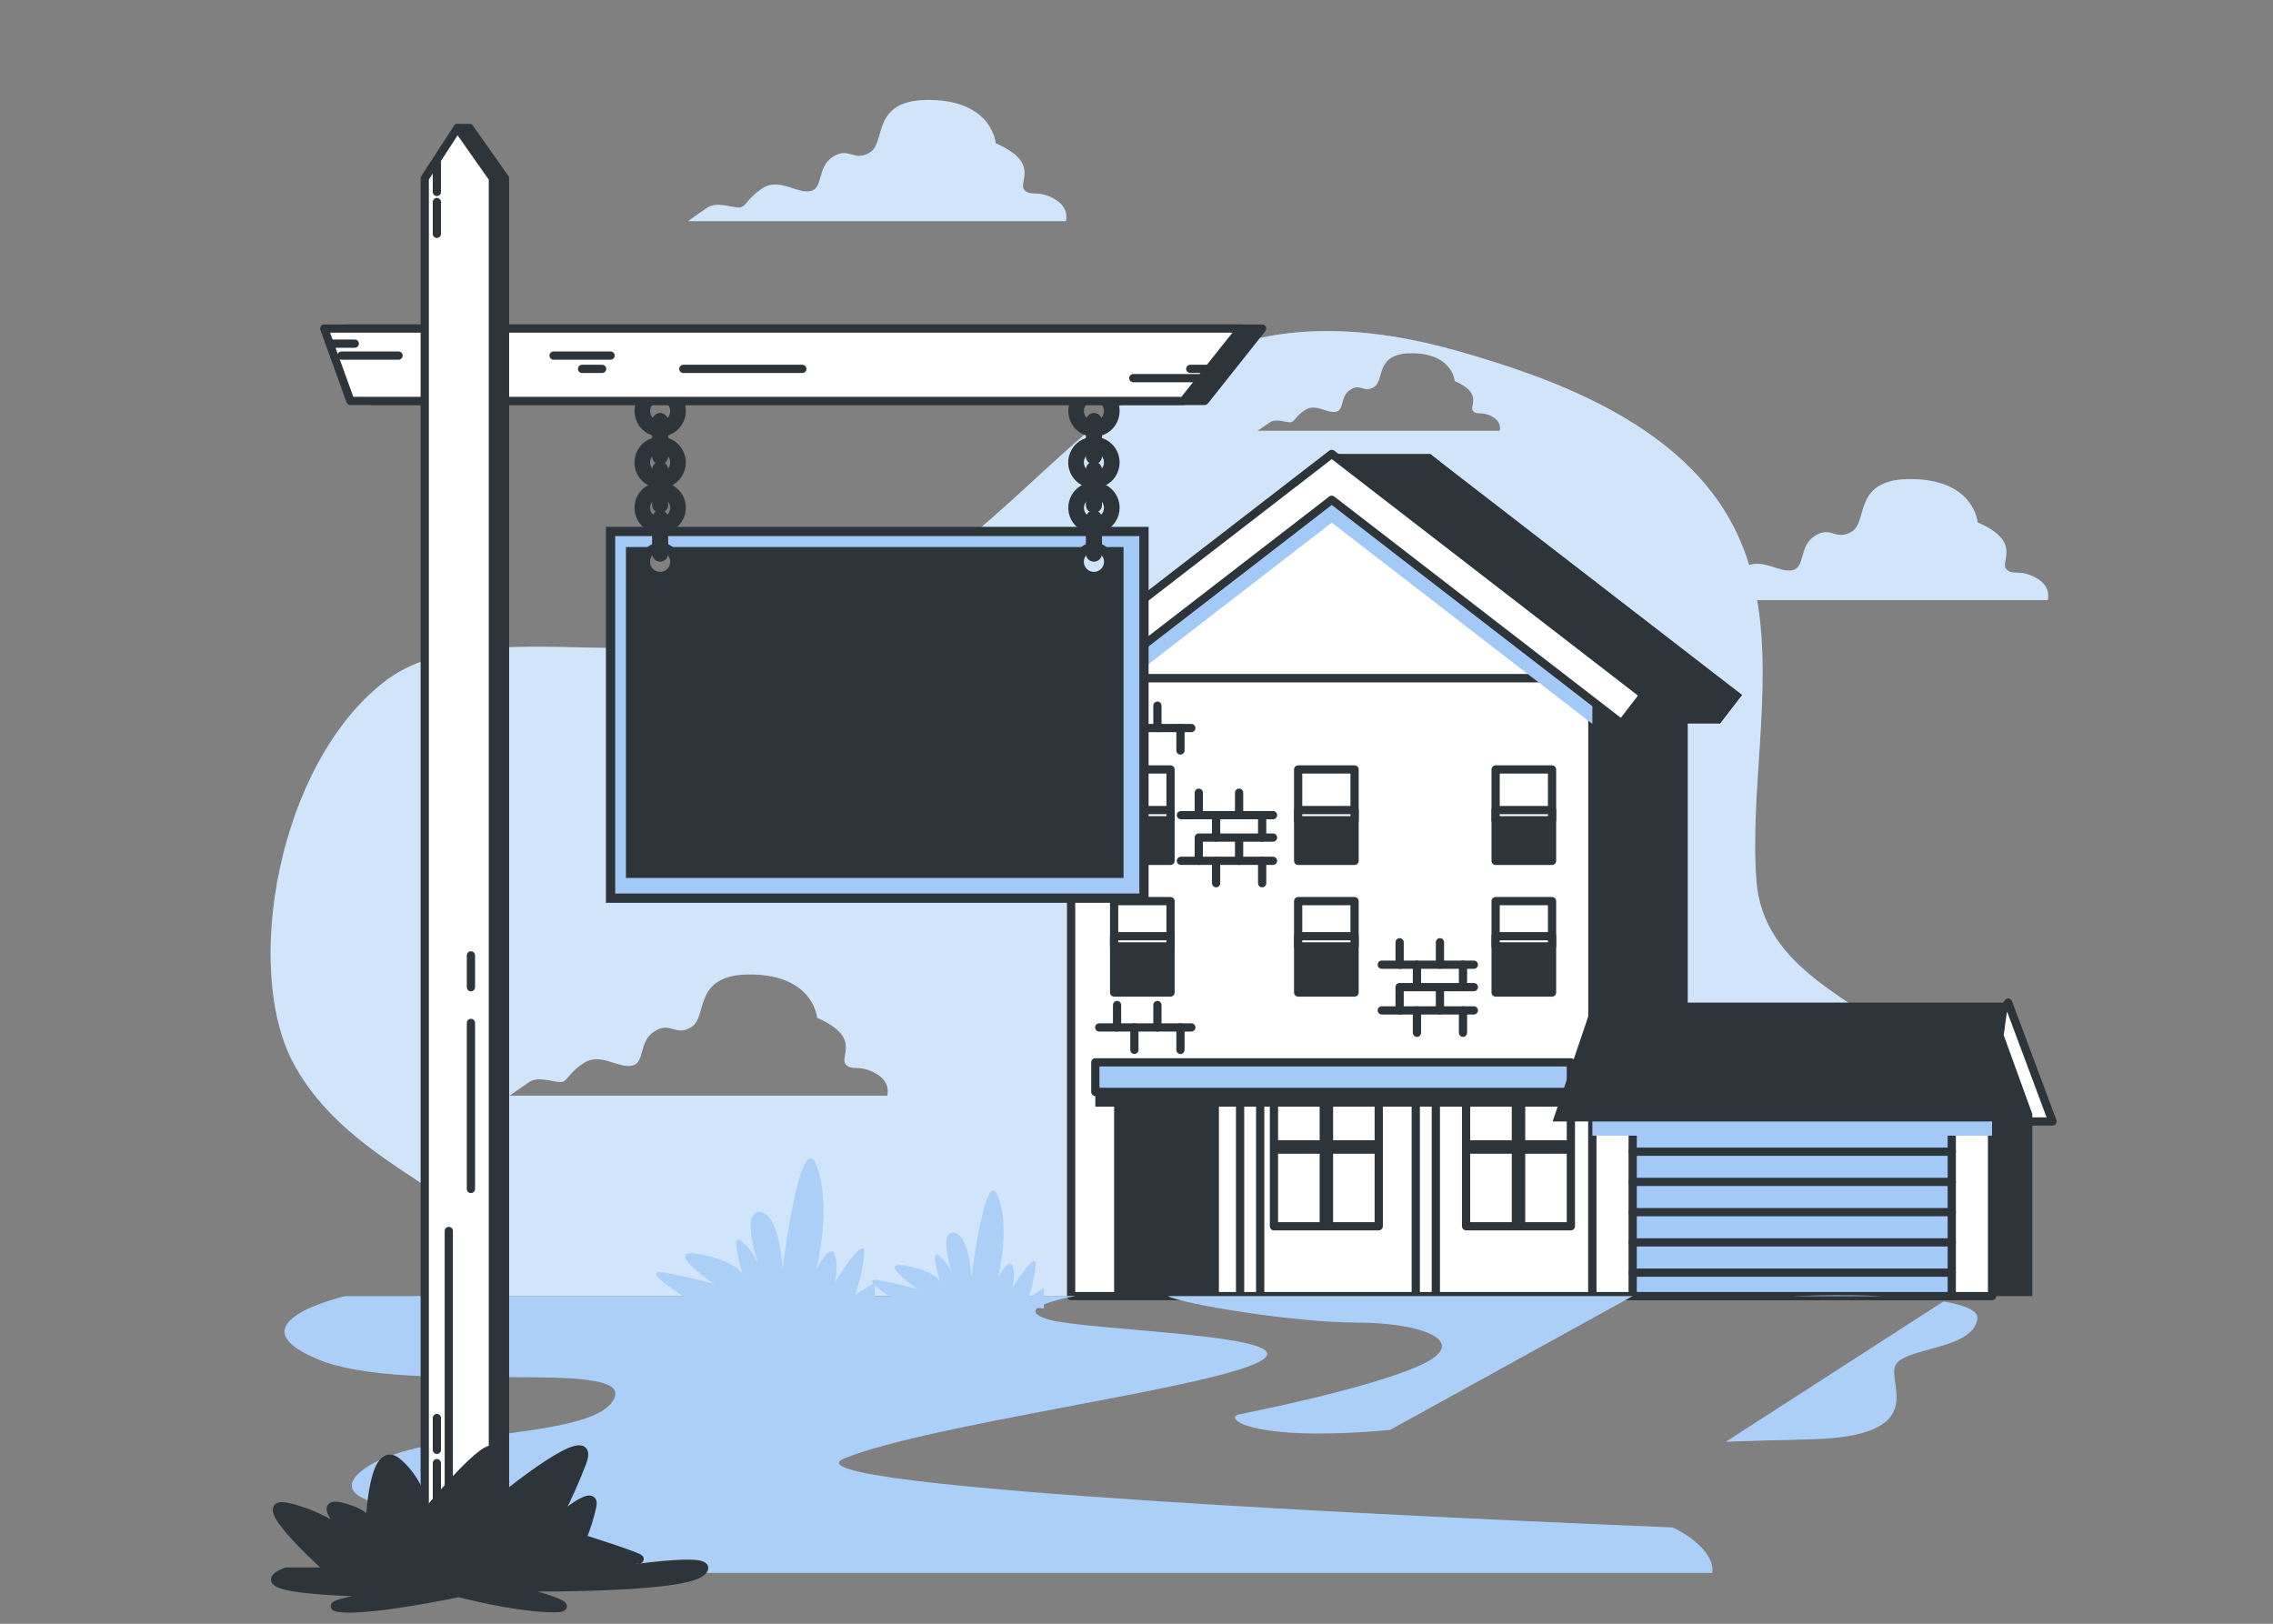<svg width="245" height="175" viewBox="0 0 245 175" fill="none" xmlns="http://www.w3.org/2000/svg">
<rect x="0" y="0" width="245" height="175" fill="#808080" stroke="none"/>
<path d="M219.436 62.271C217.667 61.291 216.859 62.109 216.217 61.291C215.575 60.473 217.986 58.395 213.159 56.303C213.159 56.303 212.836 51.8 206.24 51.638C199.645 51.476 201.414 56.141 199.645 57.268C197.876 58.395 197.391 56.626 195.622 57.758C193.853 58.89 194.642 61.134 193.211 61.458C191.888 61.752 190.168 60.311 188.532 60.909C187.986 59.088 187.229 57.336 186.278 55.69C180.305 45.435 167.28 40.706 157.083 37.82C124.631 28.642 116.781 51.178 96.666 63.589C76.552 76.001 52.909 64.569 41.424 73.482C29.938 82.395 26.106 104.538 31.712 114.75C37.318 124.962 49.715 128.289 51.63 133.184C53.546 138.079 52.949 139.681 52.949 139.681H203.379C204.555 139.681 207.661 133.385 208.279 132.16C211.748 125.197 212.169 118.288 206.079 112.937C200.199 107.772 190.031 104.524 189.316 94.925C188.6 85.326 191.06 74.413 189.399 64.677H220.71C220.71 64.677 221.205 63.236 219.436 62.271ZM95.637 118.087H54.933C54.933 118.087 56.06 117.283 57.025 116.617C57.991 115.951 59.598 116.617 60.401 116.617C61.205 116.617 61.205 115.637 62.979 114.53C64.753 113.422 66.678 115.171 68.124 114.848C69.569 114.525 68.771 112.276 70.54 111.149C72.308 110.022 72.794 111.79 74.562 110.659C76.331 109.527 74.562 104.862 81.158 105.024C87.753 105.185 88.077 109.693 88.077 109.693C92.903 111.781 90.487 113.873 91.134 114.677C91.781 115.48 92.58 114.677 94.354 115.657C96.127 116.637 95.637 118.087 95.637 118.087ZM161.655 46.434H135.533C135.533 46.434 136.254 45.944 136.876 45.508C137.498 45.072 138.527 45.508 139.042 45.508C139.556 45.508 139.561 44.886 140.693 44.166C141.825 43.445 143.069 44.577 144 44.371C144.931 44.166 144.412 42.72 145.549 41.995C146.686 41.27 146.994 42.407 148.131 41.686C149.268 40.966 148.131 37.967 152.365 38.07C156.598 38.173 156.804 41.064 156.804 41.064C159.901 42.407 158.353 43.749 158.764 44.269C159.176 44.788 159.695 44.269 160.832 44.886C161.969 45.503 161.655 46.434 161.655 46.434Z" fill="#A3CAF6"/>
<path d="M113.596 21.41C111.822 20.43 111.019 21.248 110.377 20.43C109.735 19.612 112.146 17.534 107.319 15.442C107.319 15.442 106.996 10.939 100.401 10.777C93.805 10.615 95.574 15.28 93.805 16.407C92.036 17.534 91.551 15.765 89.782 16.897C88.013 18.029 88.802 20.273 87.367 20.597C85.931 20.92 83.99 19.127 82.222 20.273C80.453 21.42 80.448 22.366 79.644 22.366C78.841 22.366 77.233 21.724 76.268 22.366C75.303 23.007 74.176 23.835 74.176 23.835H114.88C114.88 23.835 115.365 22.39 113.596 21.41Z" fill="#A3CAF6"/>
<g opacity="0.7">
<path opacity="0.7" d="M219.436 62.271C217.667 61.291 216.859 62.109 216.217 61.291C215.575 60.473 217.986 58.395 213.159 56.303C213.159 56.303 212.836 51.8 206.24 51.638C199.645 51.476 201.414 56.141 199.645 57.268C197.876 58.395 197.391 56.626 195.622 57.758C193.853 58.89 194.642 61.134 193.211 61.458C191.888 61.752 190.168 60.311 188.532 60.909C187.986 59.088 187.229 57.336 186.278 55.69C180.305 45.435 167.28 40.706 157.083 37.82C124.631 28.642 116.781 51.178 96.666 63.589C76.552 76.001 52.909 64.569 41.424 73.482C29.938 82.395 26.106 104.538 31.712 114.75C37.318 124.962 49.715 128.289 51.63 133.184C53.546 138.079 52.949 139.681 52.949 139.681H203.379C204.555 139.681 207.661 133.385 208.279 132.16C211.748 125.197 212.169 118.288 206.079 112.937C200.199 107.772 190.031 104.524 189.316 94.925C188.6 85.326 191.06 74.413 189.399 64.677H220.71C220.71 64.677 221.205 63.236 219.436 62.271ZM95.637 118.087H54.933C54.933 118.087 56.06 117.283 57.025 116.617C57.991 115.951 59.598 116.617 60.401 116.617C61.205 116.617 61.205 115.637 62.979 114.53C64.753 113.422 66.678 115.171 68.124 114.848C69.569 114.525 68.771 112.276 70.54 111.149C72.308 110.022 72.794 111.79 74.562 110.659C76.331 109.527 74.562 104.862 81.158 105.024C87.753 105.185 88.077 109.693 88.077 109.693C92.903 111.781 90.487 113.873 91.134 114.677C91.781 115.48 92.58 114.677 94.354 115.657C96.127 116.637 95.637 118.087 95.637 118.087ZM161.655 46.434H135.533C135.533 46.434 136.254 45.944 136.876 45.508C137.498 45.072 138.527 45.508 139.042 45.508C139.556 45.508 139.561 44.886 140.693 44.166C141.825 43.445 143.069 44.577 144 44.371C144.931 44.166 144.412 42.72 145.549 41.995C146.686 41.27 146.994 42.407 148.131 41.686C149.268 40.966 148.131 37.967 152.365 38.07C156.598 38.173 156.804 41.064 156.804 41.064C159.901 42.407 158.353 43.749 158.764 44.269C159.176 44.788 159.695 44.269 160.832 44.886C161.969 45.503 161.655 46.434 161.655 46.434Z" fill="white"/>
<path opacity="0.7" d="M113.596 21.41C111.822 20.43 111.019 21.248 110.377 20.43C109.735 19.612 112.146 17.534 107.319 15.442C107.319 15.442 106.996 10.939 100.401 10.777C93.805 10.615 95.574 15.28 93.805 16.407C92.036 17.534 91.551 15.765 89.782 16.897C88.013 18.029 88.802 20.273 87.367 20.597C85.931 20.92 83.99 19.127 82.222 20.273C80.453 21.42 80.448 22.366 79.644 22.366C78.841 22.366 77.233 21.724 76.268 22.366C75.303 23.007 74.176 23.835 74.176 23.835H114.88C114.88 23.835 115.365 22.39 113.596 21.41Z" fill="white"/>
</g>
<path d="M216.451 108.052L221.234 120.865H217.975L214.717 110.874L216.451 108.052Z" fill="white" stroke="#2E353A" stroke-width="0.888" stroke-linecap="round" stroke-linejoin="round"/>
<path d="M219.058 139.691H175.982V117.68L215.976 111.57L219.058 120.067V139.691Z" fill="#2E353A"/>
<path d="M181.918 73.081H125.734V139.691H181.918V73.081Z" fill="#2E353A"/>
<path d="M122.274 78.466L119.883 75.369L154.139 48.923L187.767 74.889L185.381 77.985L154.139 53.863L122.274 78.466Z" fill="#2E353A"/>
<path d="M171.637 73.081H115.453V139.691H171.637V73.081Z" fill="white" stroke="#2E353A" stroke-width="0.888" stroke-linecap="round" stroke-linejoin="round"/>
<path d="M143.545 51.393L115.453 73.081H171.637L143.545 51.393Z" fill="white" stroke="#2E353A" stroke-width="0.888" stroke-linejoin="round"/>
<g style="mix-blend-mode:multiply">
<path d="M143.545 51.393L115.453 73.081V78.02L121.853 73.081L143.545 56.332L165.242 73.081L171.637 78.02V73.081L143.545 51.393Z" fill="#A3CAF6"/>
</g>
<path d="M214.718 117.68H171.637V139.691H214.718V117.68Z" fill="white" stroke="#2E353A" stroke-width="0.888" stroke-linecap="round" stroke-linejoin="round"/>
<path d="M210.376 117.68H175.982V139.691H210.376V117.68Z" fill="#A3CAF6" stroke="#2E353A" stroke-width="0.888" stroke-linecap="round" stroke-linejoin="round"/>
<g style="mix-blend-mode:multiply">
<path d="M214.718 117.68H171.637V122.399H214.718V117.68Z" fill="#A3CAF6"/>
</g>
<path d="M175.982 124.124H210.371" stroke="#2E353A" stroke-width="0.888" stroke-linecap="round" stroke-linejoin="round"/>
<path d="M175.982 127.382H210.371" stroke="#2E353A" stroke-width="0.888" stroke-linecap="round" stroke-linejoin="round"/>
<path d="M175.982 130.641H210.371" stroke="#2E353A" stroke-width="0.888" stroke-linecap="round" stroke-linejoin="round"/>
<path d="M175.982 133.899H210.371" stroke="#2E353A" stroke-width="0.888" stroke-linecap="round" stroke-linejoin="round"/>
<path d="M175.982 137.158H210.371" stroke="#2E353A" stroke-width="0.888" stroke-linecap="round" stroke-linejoin="round"/>
<path d="M131.382 115.073H120.088V139.691H131.382V115.073Z" fill="#2E353A"/>
<path d="M148.611 115.073H137.316V132.16H148.611V115.073Z" fill="white" stroke="#2E353A" stroke-width="0.888" stroke-linecap="round" stroke-linejoin="round"/>
<path d="M148.611 122.894H137.316V124.344H148.611V122.894Z" fill="#2E353A"/>
<path d="M143.693 115.073H142.242V132.16H143.693V115.073Z" fill="#2E353A"/>
<path d="M169.32 115.073H158.025V132.16H169.32V115.073Z" fill="white" stroke="#2E353A" stroke-width="0.888" stroke-linecap="round" stroke-linejoin="round"/>
<path d="M169.32 122.894H158.025V124.344H169.32V122.894Z" fill="#2E353A"/>
<path d="M164.4 115.073H162.949V132.16H164.4V115.073Z" fill="#2E353A"/>
<path d="M154.765 115.073H152.6V139.691H154.765V115.073Z" fill="white" stroke="#2E353A" stroke-width="0.888" stroke-linecap="round" stroke-linejoin="round"/>
<path d="M135.832 115.073H133.666V139.691H135.832V115.073Z" fill="white" stroke="#2E353A" stroke-width="0.888" stroke-linecap="round" stroke-linejoin="round"/>
<path d="M169.319 116.088H118.061V119.273H169.319V116.088Z" fill="#2E353A"/>
<path d="M169.319 114.495H118.061V117.68H169.319V114.495Z" fill="#A3CAF6" stroke="#2E353A" stroke-width="0.888" stroke-linecap="round" stroke-linejoin="round"/>
<path d="M111.68 78.466L109.289 75.369L143.545 48.923L177.174 74.889L174.787 77.985L143.545 53.863L111.68 78.466Z" fill="white" stroke="#2E353A" stroke-width="0.888" stroke-linejoin="round"/>
<path d="M214.717 120.865H167.354L171.7 108.052H216.452L214.717 120.865Z" fill="#2E353A"/>
<path d="M177.174 74.889H186.876L154.139 48.923H143.545L177.174 74.889Z" fill="#2E353A"/>
<path d="M174.787 77.985H185.381L187.767 74.889H177.173L174.787 77.985Z" fill="#2E353A"/>
<path d="M126.169 82.93H120.088V92.778H126.169V82.93Z" fill="white" stroke="#2E353A" stroke-width="0.888" stroke-linecap="round" stroke-linejoin="round"/>
<path d="M126.169 87.854H120.088V92.778H126.169V87.854Z" fill="#2E353A"/>
<path d="M126.169 87.305H120.088V88.403H126.169V87.305Z" fill="white" stroke="#2E353A" stroke-width="0.888" stroke-linecap="round" stroke-linejoin="round"/>
<path d="M126.169 97.12H120.088V106.969H126.169V97.12Z" fill="white" stroke="#2E353A" stroke-width="0.888" stroke-linecap="round" stroke-linejoin="round"/>
<path d="M126.169 101.995H120.088V106.964H126.169V101.995Z" fill="#2E353A"/>
<path d="M167.29 82.93H161.209V92.778H167.29V82.93Z" fill="white" stroke="#2E353A" stroke-width="0.888" stroke-linecap="round" stroke-linejoin="round"/>
<path d="M167.29 87.854H161.209V92.778H167.29V87.854Z" fill="#2E353A"/>
<path d="M167.29 97.12H161.209V106.969H167.29V97.12Z" fill="white" stroke="#2E353A" stroke-width="0.888" stroke-linecap="round" stroke-linejoin="round"/>
<path d="M167.29 101.447H161.209V106.964H167.29V101.447Z" fill="#2E353A"/>
<path d="M146.005 82.93H139.924V92.778H146.005V82.93Z" fill="white" stroke="#2E353A" stroke-width="0.888" stroke-linecap="round" stroke-linejoin="round"/>
<path d="M146.005 87.854H139.924V92.778H146.005V87.854Z" fill="#2E353A"/>
<path d="M146.005 97.12H139.924V106.969H146.005V97.12Z" fill="white" stroke="#2E353A" stroke-width="0.888" stroke-linecap="round" stroke-linejoin="round"/>
<path d="M146.005 101.447H139.924V106.964H146.005V101.447Z" fill="#2E353A"/>
<path d="M146.005 87.305H139.924V88.403H146.005V87.305Z" fill="white" stroke="#2E353A" stroke-width="0.888" stroke-linecap="round" stroke-linejoin="round"/>
<path d="M167.29 87.305H161.209V88.403H167.29V87.305Z" fill="white" stroke="#2E353A" stroke-width="0.888" stroke-linecap="round" stroke-linejoin="round"/>
<path d="M126.169 100.898H120.088V101.995H126.169V100.898Z" fill="white" stroke="#2E353A" stroke-width="0.888" stroke-linecap="round" stroke-linejoin="round"/>
<path d="M146.005 100.898H139.924V101.995H146.005V100.898Z" fill="white" stroke="#2E353A" stroke-width="0.888" stroke-linecap="round" stroke-linejoin="round"/>
<path d="M167.29 100.898H161.209V101.995H167.29V100.898Z" fill="white" stroke="#2E353A" stroke-width="0.888" stroke-linecap="round" stroke-linejoin="round"/>
<path d="M120.406 76.05V78.466" stroke="#2E353A" stroke-width="0.888" stroke-linecap="round" stroke-linejoin="round"/>
<path d="M124.754 76.05V78.466" stroke="#2E353A" stroke-width="0.888" stroke-linecap="round" stroke-linejoin="round"/>
<path d="M122.273 78.466V80.881" stroke="#2E353A" stroke-width="0.888" stroke-linecap="round" stroke-linejoin="round"/>
<path d="M127.238 78.466V80.881" stroke="#2E353A" stroke-width="0.888" stroke-linecap="round" stroke-linejoin="round"/>
<path d="M118.482 78.466H128.41" stroke="#2E353A" stroke-width="0.888" stroke-linecap="round" stroke-linejoin="round"/>
<path d="M120.406 108.316V110.732" stroke="#2E353A" stroke-width="0.888" stroke-linecap="round" stroke-linejoin="round"/>
<path d="M124.754 108.316V110.732" stroke="#2E353A" stroke-width="0.888" stroke-linecap="round" stroke-linejoin="round"/>
<path d="M122.273 110.732V113.148" stroke="#2E353A" stroke-width="0.888" stroke-linecap="round" stroke-linejoin="round"/>
<path d="M127.238 110.732V113.148" stroke="#2E353A" stroke-width="0.888" stroke-linecap="round" stroke-linejoin="round"/>
<path d="M118.482 110.732H128.41" stroke="#2E353A" stroke-width="0.888" stroke-linecap="round" stroke-linejoin="round"/>
<path d="M129.213 85.433V87.854" stroke="#2E353A" stroke-width="0.888" stroke-linecap="round" stroke-linejoin="round"/>
<path d="M133.559 85.433V87.854" stroke="#2E353A" stroke-width="0.888" stroke-linecap="round" stroke-linejoin="round"/>
<path d="M131.08 87.854V90.27" stroke="#2E353A" stroke-width="0.888" stroke-linecap="round" stroke-linejoin="round"/>
<path d="M136.043 87.854V90.27" stroke="#2E353A" stroke-width="0.888" stroke-linecap="round" stroke-linejoin="round"/>
<path d="M127.287 87.854H137.215" stroke="#2E353A" stroke-width="0.888" stroke-linecap="round" stroke-linejoin="round"/>
<path d="M129.213 90.27H137.215" stroke="#2E353A" stroke-width="0.888" stroke-linecap="round" stroke-linejoin="round"/>
<path d="M129.213 90.358V92.774" stroke="#2E353A" stroke-width="0.888" stroke-linecap="round" stroke-linejoin="round"/>
<path d="M133.559 90.358V92.774" stroke="#2E353A" stroke-width="0.888" stroke-linecap="round" stroke-linejoin="round"/>
<path d="M131.08 92.774V95.189" stroke="#2E353A" stroke-width="0.888" stroke-linecap="round" stroke-linejoin="round"/>
<path d="M136.043 92.774V95.189" stroke="#2E353A" stroke-width="0.888" stroke-linecap="round" stroke-linejoin="round"/>
<path d="M127.287 92.774H137.215" stroke="#2E353A" stroke-width="0.888" stroke-linecap="round" stroke-linejoin="round"/>
<path d="M150.861 101.554V103.97" stroke="#2E353A" stroke-width="0.888" stroke-linecap="round" stroke-linejoin="round"/>
<path d="M155.207 101.554V103.97" stroke="#2E353A" stroke-width="0.888" stroke-linecap="round" stroke-linejoin="round"/>
<path d="M152.729 103.97V106.386" stroke="#2E353A" stroke-width="0.888" stroke-linecap="round" stroke-linejoin="round"/>
<path d="M157.691 103.97V106.386" stroke="#2E353A" stroke-width="0.888" stroke-linecap="round" stroke-linejoin="round"/>
<path d="M148.936 103.97H158.863" stroke="#2E353A" stroke-width="0.888" stroke-linecap="round" stroke-linejoin="round"/>
<path d="M150.861 106.386H158.863" stroke="#2E353A" stroke-width="0.888" stroke-linecap="round" stroke-linejoin="round"/>
<path d="M150.861 106.479V108.895" stroke="#2E353A" stroke-width="0.888" stroke-linecap="round" stroke-linejoin="round"/>
<path d="M155.207 106.479V108.895" stroke="#2E353A" stroke-width="0.888" stroke-linecap="round" stroke-linejoin="round"/>
<path d="M152.729 108.895V111.31" stroke="#2E353A" stroke-width="0.888" stroke-linecap="round" stroke-linejoin="round"/>
<path d="M157.691 108.895V111.31" stroke="#2E353A" stroke-width="0.888" stroke-linecap="round" stroke-linejoin="round"/>
<path d="M148.936 108.895H158.863" stroke="#2E353A" stroke-width="0.888" stroke-linecap="round" stroke-linejoin="round"/>
<path d="M34.3 146.517C43.934 150.501 68.689 146.189 66.15 150.834C63.612 155.479 44.223 153.734 38.711 158.757C33.198 163.779 58.276 163.378 57.389 164.902C56.502 166.425 34.438 167.469 35.888 169.522H184.564C184.804 167.915 183.094 165.965 180.301 164.622C158.163 163.716 83.144 160.394 91.003 157.184C100.215 153.431 130.291 149.677 135.789 146.737C141.287 143.797 116.934 143.469 112.857 142.166C111.544 141.744 111.387 141.333 111.814 140.975L112.514 141.019V140.573C113.628 140.17 114.776 139.87 115.944 139.676H112.514V138.829L112.024 139.137L111.186 139.676H110.917C111.26 138.615 111.493 137.522 111.613 136.413C111.804 134.497 109.114 138.829 109.114 138.829C109.114 138.829 109.496 137.359 109.114 136.413C108.731 135.467 107.575 137.692 107.575 137.692C107.575 137.692 108.923 132.375 107.575 128.921C106.228 125.466 104.709 137.692 104.709 137.692C104.709 137.692 104.503 132.949 102.773 132.856C101.372 132.777 102.239 136.001 102.621 137.226C102.325 136.539 101.887 135.921 101.337 135.413C100.098 134.228 101.337 138.153 101.337 138.153C101.337 138.153 100.847 136.986 97.609 136.413C94.37 135.84 98.931 138.951 98.931 138.951C97.527 138.548 96.103 138.221 94.664 137.971C93.948 137.854 93.889 138.03 94.125 138.324L93.659 138.623L92.16 139.603C92.651 138.164 92.98 136.675 93.14 135.163C93.385 132.713 89.96 138.241 89.96 138.241C89.96 138.241 90.45 136.384 89.96 135.163C89.47 133.943 88 136.79 88 136.79C88 136.79 89.715 130.023 88 125.623C86.285 121.223 84.349 136.79 84.349 136.79C84.349 136.79 84.085 130.758 81.899 130.636C80.12 130.538 81.213 134.61 81.703 136.183C81.326 135.315 80.772 134.536 80.076 133.894C78.494 132.385 80.076 137.378 80.076 137.378C80.076 137.378 79.454 135.908 75.328 135.163C71.202 134.419 77.009 138.398 77.009 138.398C75.221 137.885 73.407 137.469 71.575 137.153C68.831 136.702 73.662 139.686 73.662 139.686H37.24C37.24 139.686 24.677 142.538 34.3 146.517ZM94.286 138.52C94.778 138.955 95.304 139.35 95.859 139.701H94.286V138.52Z" fill="#A3CAF6"/>
<path d="M153.159 147.11C147.593 149.687 133.77 152.392 133.77 152.392C131.57 152.691 134.549 155.508 149.827 154.112L175.974 139.691H125.871C127.547 140.554 139.483 142.543 146.275 142.543C153.066 142.543 158.726 144.527 153.159 147.11Z" fill="#A3CAF6"/>
<path d="M193.188 139.691H203.066C198.107 139.5 193.188 139.691 193.188 139.691Z" fill="#A3CAF6"/>
<path d="M209.486 140.264L186.02 155.386C188.994 155.273 192.105 155.2 195.119 155.126C208.119 154.813 203.4 149.173 204.282 147.183C205.164 145.194 212.543 145.522 213.131 142.205C213.298 141.264 211.764 140.656 209.486 140.264Z" fill="#A3CAF6"/>
<g opacity="0.3">
<path opacity="0.3" d="M34.3 146.517C43.934 150.501 68.689 146.189 66.15 150.834C63.612 155.479 44.223 153.734 38.711 158.757C33.198 163.779 58.276 163.378 57.389 164.902C56.502 166.425 34.438 167.469 35.888 169.522H184.564C184.804 167.915 183.094 165.965 180.301 164.622C158.163 163.716 83.144 160.394 91.003 157.184C100.215 153.431 130.291 149.677 135.789 146.737C141.287 143.797 116.934 143.469 112.857 142.166C111.544 141.744 111.387 141.333 111.814 140.975L112.514 141.019V140.573C113.628 140.17 114.776 139.87 115.944 139.676H112.514V138.829L112.024 139.137L111.186 139.676H110.917C111.26 138.615 111.493 137.522 111.613 136.413C111.804 134.497 109.114 138.829 109.114 138.829C109.114 138.829 109.496 137.359 109.114 136.413C108.731 135.467 107.575 137.692 107.575 137.692C107.575 137.692 108.923 132.375 107.575 128.921C106.228 125.466 104.709 137.692 104.709 137.692C104.709 137.692 104.503 132.949 102.773 132.856C101.372 132.777 102.239 136.001 102.621 137.226C102.325 136.539 101.887 135.921 101.337 135.413C100.098 134.228 101.337 138.153 101.337 138.153C101.337 138.153 100.847 136.986 97.609 136.413C94.37 135.84 98.931 138.951 98.931 138.951C97.527 138.548 96.103 138.221 94.664 137.971C93.948 137.854 93.889 138.03 94.125 138.324L93.659 138.623L92.16 139.603C92.651 138.164 92.98 136.675 93.14 135.163C93.385 132.713 89.96 138.241 89.96 138.241C89.96 138.241 90.45 136.384 89.96 135.163C89.47 133.943 88 136.79 88 136.79C88 136.79 89.715 130.023 88 125.623C86.285 121.223 84.349 136.79 84.349 136.79C84.349 136.79 84.085 130.758 81.899 130.636C80.12 130.538 81.213 134.61 81.703 136.183C81.326 135.315 80.772 134.536 80.076 133.894C78.494 132.385 80.076 137.378 80.076 137.378C80.076 137.378 79.454 135.908 75.328 135.163C71.202 134.419 77.009 138.398 77.009 138.398C75.221 137.885 73.407 137.469 71.575 137.153C68.831 136.702 73.662 139.686 73.662 139.686H37.24C37.24 139.686 24.677 142.538 34.3 146.517ZM94.286 138.52C94.778 138.955 95.304 139.35 95.859 139.701H94.286V138.52Z" fill="white"/>
<path opacity="0.3" d="M153.159 147.11C147.593 149.687 133.77 152.392 133.77 152.392C131.57 152.691 134.549 155.508 149.827 154.112L175.974 139.691H125.871C127.547 140.554 139.483 142.543 146.275 142.543C153.066 142.543 158.726 144.527 153.159 147.11Z" fill="white"/>
<path opacity="0.3" d="M193.188 139.691H203.066C198.107 139.5 193.188 139.691 193.188 139.691Z" fill="white"/>
<path opacity="0.3" d="M209.486 140.264L186.02 155.386C188.994 155.273 192.105 155.2 195.119 155.126C208.119 154.813 203.4 149.173 204.282 147.183C205.164 145.194 212.543 145.522 213.131 142.205C213.298 141.264 211.764 140.656 209.486 140.264Z" fill="white"/>
</g>
<path d="M65.812 57.278V96.801H123.304V57.278H65.812ZM71.153 62.134C70.84 62.134 70.533 62.041 70.272 61.866C70.01 61.692 69.807 61.444 69.687 61.154C69.567 60.864 69.535 60.544 69.596 60.237C69.658 59.929 69.809 59.646 70.031 59.424C70.253 59.202 70.536 59.05 70.844 58.989C71.152 58.928 71.471 58.959 71.761 59.08C72.051 59.2 72.299 59.403 72.474 59.664C72.648 59.925 72.741 60.232 72.741 60.546C72.741 60.967 72.574 61.371 72.276 61.669C71.978 61.967 71.575 62.134 71.153 62.134ZM117.909 62.134C117.595 62.134 117.288 62.041 117.027 61.866C116.766 61.692 116.563 61.444 116.443 61.154C116.322 60.864 116.291 60.544 116.352 60.237C116.413 59.929 116.565 59.646 116.787 59.424C117.009 59.202 117.292 59.05 117.6 58.989C117.908 58.928 118.227 58.959 118.517 59.08C118.807 59.2 119.055 59.403 119.229 59.664C119.404 59.925 119.497 60.232 119.497 60.546C119.496 60.967 119.328 61.37 119.03 61.667C118.733 61.965 118.33 62.133 117.909 62.134Z" fill="#A3CAF6" stroke="#2E353A" stroke-miterlimit="10"/>
<path d="M119.497 60.546C119.497 60.86 119.404 61.167 119.229 61.428C119.055 61.689 118.807 61.893 118.517 62.013C118.227 62.133 117.908 62.165 117.6 62.103C117.292 62.042 117.009 61.891 116.787 61.669C116.565 61.447 116.414 61.164 116.352 60.856C116.291 60.548 116.322 60.229 116.443 59.939C116.563 59.649 116.766 59.401 117.027 59.226C117.288 59.052 117.595 58.959 117.909 58.959H71.154C71.468 58.959 71.775 59.052 72.036 59.226C72.297 59.401 72.5 59.649 72.62 59.939C72.74 60.229 72.772 60.548 72.711 60.856C72.649 61.164 72.498 61.447 72.276 61.669C72.054 61.891 71.771 62.042 71.463 62.103C71.155 62.165 70.836 62.133 70.546 62.013C70.256 61.893 70.008 61.689 69.834 61.428C69.659 61.167 69.566 60.86 69.566 60.546C69.566 60.125 69.733 59.721 70.031 59.424C70.329 59.126 70.733 58.959 71.154 58.959H67.469V94.621H121.104V58.959H117.909C118.33 58.959 118.734 59.126 119.032 59.424C119.33 59.721 119.497 60.125 119.497 60.546Z" fill="#2E353A"/>
<path d="M71.153 41.99C70.696 41.991 70.251 42.127 69.872 42.381C69.493 42.636 69.198 42.996 69.024 43.418C68.85 43.84 68.805 44.304 68.895 44.751C68.984 45.199 69.204 45.609 69.527 45.932C69.85 46.254 70.261 46.473 70.709 46.562C71.157 46.651 71.62 46.605 72.042 46.43C72.463 46.255 72.823 45.959 73.077 45.58C73.33 45.2 73.465 44.754 73.465 44.298C73.465 43.994 73.406 43.694 73.289 43.414C73.173 43.133 73.002 42.879 72.788 42.664C72.573 42.45 72.318 42.28 72.037 42.164C71.757 42.049 71.456 41.989 71.153 41.99ZM71.153 45.837C70.849 45.836 70.552 45.745 70.299 45.575C70.047 45.405 69.85 45.164 69.735 44.883C69.619 44.602 69.589 44.293 69.649 43.995C69.709 43.697 69.856 43.423 70.071 43.208C70.287 42.993 70.561 42.847 70.859 42.788C71.157 42.73 71.467 42.76 71.747 42.877C72.028 42.993 72.268 43.191 72.437 43.444C72.606 43.697 72.696 43.994 72.696 44.298C72.697 44.501 72.658 44.703 72.581 44.892C72.504 45.08 72.391 45.251 72.248 45.396C72.104 45.54 71.933 45.655 71.746 45.733C71.558 45.811 71.356 45.851 71.153 45.851V45.837Z" fill="white" stroke="#2E353A" stroke-width="0.917" stroke-linecap="round" stroke-linejoin="round"/>
<path d="M71.153 47.532C70.695 47.532 70.248 47.668 69.867 47.922C69.487 48.176 69.19 48.538 69.015 48.961C68.841 49.384 68.795 49.849 68.885 50.298C68.974 50.746 69.195 51.159 69.519 51.482C69.843 51.805 70.255 52.025 70.704 52.114C71.153 52.202 71.619 52.156 72.041 51.98C72.464 51.804 72.825 51.507 73.078 51.126C73.332 50.745 73.466 50.297 73.465 49.84C73.465 49.536 73.406 49.236 73.289 48.956C73.173 48.675 73.003 48.42 72.788 48.206C72.573 47.992 72.318 47.822 72.037 47.706C71.757 47.59 71.456 47.531 71.153 47.532ZM71.153 51.383C70.847 51.383 70.549 51.293 70.295 51.123C70.041 50.954 69.844 50.712 69.727 50.431C69.61 50.148 69.579 49.838 69.639 49.539C69.698 49.239 69.845 48.964 70.061 48.748C70.277 48.532 70.552 48.386 70.852 48.326C71.151 48.266 71.461 48.297 71.743 48.414C72.025 48.531 72.266 48.728 72.436 48.982C72.606 49.236 72.696 49.535 72.696 49.84C72.696 50.249 72.534 50.642 72.244 50.931C71.955 51.221 71.562 51.383 71.153 51.383Z" fill="white" stroke="#2E353A" stroke-width="0.917" stroke-linecap="round" stroke-linejoin="round"/>
<path d="M71.153 52.417C70.696 52.418 70.251 52.554 69.872 52.809C69.493 53.063 69.198 53.423 69.024 53.845C68.85 54.267 68.805 54.731 68.895 55.178C68.984 55.626 69.204 56.036 69.527 56.359C69.85 56.681 70.261 56.9 70.709 56.989C71.157 57.078 71.62 57.032 72.042 56.857C72.463 56.682 72.823 56.386 73.077 56.007C73.33 55.627 73.465 55.181 73.465 54.725C73.465 54.422 73.406 54.121 73.289 53.841C73.173 53.56 73.002 53.306 72.788 53.091C72.573 52.877 72.318 52.707 72.037 52.592C71.757 52.476 71.456 52.417 71.153 52.417ZM71.153 56.264C70.849 56.263 70.552 56.172 70.299 56.002C70.047 55.832 69.85 55.592 69.735 55.31C69.619 55.029 69.589 54.72 69.649 54.422C69.709 54.124 69.856 53.85 70.071 53.635C70.287 53.421 70.561 53.275 70.859 53.216C71.157 53.157 71.467 53.188 71.747 53.304C72.028 53.421 72.268 53.618 72.437 53.871C72.606 54.124 72.696 54.421 72.696 54.725C72.695 55.134 72.532 55.525 72.242 55.813C71.953 56.102 71.561 56.264 71.153 56.264Z" fill="white" stroke="#2E353A" stroke-width="0.917" stroke-linecap="round" stroke-linejoin="round"/>
<path d="M71.153 49.59C71.045 49.59 70.942 49.547 70.865 49.471C70.789 49.395 70.746 49.291 70.746 49.183V45.376C70.746 45.268 70.789 45.165 70.865 45.088C70.942 45.012 71.045 44.969 71.153 44.969C71.261 44.969 71.365 45.012 71.442 45.088C71.519 45.164 71.563 45.268 71.564 45.376V49.183C71.563 49.291 71.519 49.395 71.442 49.471C71.365 49.547 71.261 49.59 71.153 49.59Z" fill="white" stroke="#2E353A" stroke-width="0.917" stroke-linecap="round" stroke-linejoin="round"/>
<path d="M71.153 54.828C71.045 54.828 70.942 54.785 70.865 54.709C70.789 54.633 70.746 54.529 70.746 54.421V50.614C70.746 50.506 70.789 50.403 70.865 50.326C70.942 50.25 71.045 50.207 71.153 50.207C71.261 50.207 71.365 50.25 71.442 50.326C71.519 50.402 71.563 50.506 71.564 50.614V54.421C71.563 54.53 71.519 54.633 71.442 54.709C71.365 54.785 71.261 54.828 71.153 54.828Z" fill="white" stroke="#2E353A" stroke-width="0.917" stroke-linecap="round" stroke-linejoin="round"/>
<path d="M71.153 60.076C71.045 60.076 70.942 60.033 70.865 59.957C70.789 59.88 70.746 59.777 70.746 59.669V55.862C70.746 55.809 70.757 55.756 70.777 55.706C70.797 55.657 70.827 55.612 70.865 55.574C70.903 55.536 70.948 55.507 70.997 55.486C71.046 55.466 71.099 55.455 71.153 55.455C71.261 55.455 71.365 55.498 71.442 55.574C71.519 55.65 71.563 55.754 71.564 55.862V59.669C71.563 59.778 71.519 59.881 71.442 59.957C71.365 60.033 71.261 60.076 71.153 60.076Z" fill="white" stroke="#2E353A" stroke-width="0.917" stroke-linecap="round" stroke-linejoin="round"/>
<path d="M117.908 41.99C117.452 41.991 117.006 42.127 116.628 42.381C116.249 42.636 115.954 42.996 115.78 43.418C115.606 43.84 115.561 44.304 115.65 44.751C115.74 45.199 115.96 45.609 116.283 45.932C116.606 46.254 117.017 46.473 117.465 46.562C117.912 46.651 118.376 46.605 118.798 46.43C119.219 46.255 119.579 45.959 119.833 45.58C120.086 45.2 120.221 44.754 120.221 44.298C120.221 43.994 120.161 43.694 120.045 43.414C119.929 43.133 119.758 42.879 119.544 42.664C119.329 42.45 119.074 42.28 118.793 42.164C118.513 42.049 118.212 41.989 117.908 41.99ZM117.908 45.837C117.604 45.836 117.307 45.745 117.055 45.575C116.803 45.405 116.606 45.164 116.49 44.883C116.375 44.602 116.345 44.293 116.405 43.995C116.465 43.697 116.612 43.423 116.827 43.208C117.043 42.993 117.317 42.847 117.615 42.788C117.913 42.73 118.222 42.76 118.503 42.877C118.784 42.993 119.024 43.191 119.193 43.444C119.362 43.697 119.452 43.994 119.452 44.298C119.453 44.501 119.414 44.703 119.337 44.892C119.26 45.08 119.147 45.251 119.003 45.396C118.86 45.54 118.689 45.655 118.501 45.733C118.314 45.811 118.112 45.851 117.908 45.851V45.837Z" fill="white" stroke="#2E353A" stroke-width="0.917" stroke-linecap="round" stroke-linejoin="round"/>
<path d="M117.909 47.532C117.451 47.532 117.004 47.668 116.623 47.922C116.243 48.176 115.946 48.538 115.771 48.961C115.596 49.384 115.551 49.849 115.641 50.298C115.73 50.746 115.951 51.159 116.275 51.482C116.599 51.805 117.011 52.025 117.46 52.114C117.909 52.202 118.374 52.156 118.797 51.98C119.219 51.804 119.58 51.507 119.834 51.126C120.087 50.745 120.222 50.297 120.221 49.84C120.221 49.536 120.161 49.236 120.045 48.956C119.929 48.675 119.758 48.42 119.544 48.206C119.329 47.992 119.074 47.822 118.793 47.706C118.513 47.59 118.212 47.531 117.909 47.532ZM117.909 51.383C117.603 51.383 117.305 51.293 117.051 51.123C116.797 50.954 116.599 50.712 116.482 50.431C116.366 50.148 116.335 49.838 116.395 49.539C116.454 49.239 116.601 48.964 116.817 48.748C117.033 48.532 117.308 48.386 117.607 48.326C117.907 48.266 118.217 48.297 118.499 48.414C118.781 48.531 119.022 48.728 119.192 48.982C119.361 49.236 119.452 49.535 119.452 49.84C119.452 50.042 119.412 50.243 119.335 50.431C119.257 50.618 119.143 50.788 119 50.931C118.857 51.075 118.686 51.188 118.499 51.266C118.312 51.343 118.111 51.383 117.909 51.383Z" fill="white" stroke="#2E353A" stroke-width="0.917" stroke-linecap="round" stroke-linejoin="round"/>
<path d="M117.908 52.417C117.452 52.418 117.006 52.554 116.628 52.809C116.249 53.063 115.954 53.423 115.78 53.845C115.606 54.267 115.561 54.731 115.65 55.178C115.74 55.626 115.96 56.036 116.283 56.359C116.606 56.681 117.017 56.9 117.465 56.989C117.912 57.078 118.376 57.032 118.798 56.857C119.219 56.682 119.579 56.386 119.833 56.007C120.086 55.627 120.221 55.181 120.221 54.725C120.221 54.422 120.161 54.121 120.045 53.841C119.929 53.56 119.758 53.306 119.544 53.091C119.329 52.877 119.074 52.707 118.793 52.592C118.513 52.476 118.212 52.417 117.908 52.417ZM117.908 56.264C117.604 56.263 117.307 56.172 117.055 56.002C116.803 55.832 116.606 55.592 116.49 55.31C116.375 55.029 116.345 54.72 116.405 54.422C116.465 54.124 116.612 53.85 116.827 53.635C117.043 53.421 117.317 53.275 117.615 53.216C117.913 53.157 118.222 53.188 118.503 53.304C118.784 53.421 119.024 53.618 119.193 53.871C119.362 54.124 119.452 54.421 119.452 54.725C119.451 55.134 119.287 55.525 118.998 55.813C118.709 56.102 118.317 56.264 117.908 56.264Z" fill="white" stroke="#2E353A" stroke-width="0.917" stroke-linecap="round" stroke-linejoin="round"/>
<path d="M117.909 49.59C117.801 49.59 117.697 49.547 117.621 49.471C117.545 49.395 117.502 49.291 117.502 49.183V45.376C117.502 45.268 117.545 45.165 117.621 45.088C117.697 45.012 117.801 44.969 117.909 44.969C118.017 44.969 118.121 45.012 118.198 45.088C118.275 45.164 118.319 45.268 118.32 45.376V49.183C118.319 49.291 118.275 49.395 118.198 49.471C118.121 49.547 118.017 49.59 117.909 49.59Z" fill="white" stroke="#2E353A" stroke-width="0.917" stroke-linecap="round" stroke-linejoin="round"/>
<path d="M117.909 54.828C117.801 54.828 117.697 54.785 117.621 54.709C117.545 54.633 117.502 54.529 117.502 54.421V50.614C117.502 50.506 117.545 50.403 117.621 50.326C117.697 50.25 117.801 50.207 117.909 50.207C118.017 50.207 118.121 50.25 118.198 50.326C118.275 50.402 118.319 50.506 118.32 50.614V54.421C118.319 54.53 118.275 54.633 118.198 54.709C118.121 54.785 118.017 54.828 117.909 54.828Z" fill="white" stroke="#2E353A" stroke-width="0.917" stroke-linecap="round" stroke-linejoin="round"/>
<path d="M117.909 60.076C117.801 60.076 117.697 60.033 117.621 59.957C117.545 59.88 117.502 59.777 117.502 59.669V55.862C117.502 55.809 117.512 55.756 117.533 55.706C117.553 55.657 117.583 55.612 117.621 55.574C117.659 55.536 117.704 55.507 117.753 55.486C117.802 55.466 117.855 55.455 117.909 55.455C118.017 55.455 118.121 55.498 118.198 55.574C118.275 55.65 118.319 55.754 118.32 55.862V59.669C118.319 59.778 118.275 59.881 118.198 59.957C118.121 60.033 118.017 60.076 117.909 60.076Z" fill="white" stroke="#2E353A" stroke-width="0.917" stroke-linecap="round" stroke-linejoin="round"/>
<path d="M129.844 43.21H40.057L37.234 35.409H136.043L129.844 43.21Z" fill="#2E353A" stroke="#2E353A" stroke-width="0.888" stroke-linecap="round" stroke-linejoin="round"/>
<path d="M127.557 43.21H37.77L34.947 35.409H133.761L127.557 43.21Z" fill="white" stroke="#2E353A" stroke-width="0.888" stroke-linecap="round" stroke-linejoin="round"/>
<path d="M54.435 167.121H47.09L49.309 13.795H50.613L54.435 19.22V167.121Z" fill="#2E353A" stroke="#2E353A" stroke-width="0.888" stroke-linecap="round" stroke-linejoin="round"/>
<path d="M53.126 167.121H45.781V19.22L49.309 13.795L53.126 19.22V167.121Z" fill="white" stroke="#2E353A" stroke-width="0.888" stroke-linecap="round" stroke-linejoin="round"/>
<path d="M47.09 167.121V157.689" stroke="#2E353A" stroke-width="0.888" stroke-linecap="round" stroke-linejoin="round"/>
<path d="M48.373 167.121V132.669" stroke="#2E353A" stroke-width="0.888" stroke-linecap="round" stroke-linejoin="round"/>
<path d="M47.09 156.258V152.828" stroke="#2E353A" stroke-width="0.888" stroke-linecap="round" stroke-linejoin="round"/>
<path d="M50.76 106.396V102.966" stroke="#2E353A" stroke-width="0.888" stroke-linecap="round" stroke-linejoin="round"/>
<path d="M47.09 20.685V17.255" stroke="#2E353A" stroke-width="0.888" stroke-linecap="round" stroke-linejoin="round"/>
<path d="M47.09 25.203V21.773" stroke="#2E353A" stroke-width="0.888" stroke-linecap="round" stroke-linejoin="round"/>
<path d="M50.76 128.142V110.247" stroke="#2E353A" stroke-width="0.888" stroke-linecap="round" stroke-linejoin="round"/>
<path d="M35.668 37.036H38.24" stroke="#2E353A" stroke-width="0.888" stroke-linecap="round" stroke-linejoin="round"/>
<path d="M36.809 38.325H42.958" stroke="#2E353A" stroke-width="0.888" stroke-linecap="round" stroke-linejoin="round"/>
<path d="M59.668 38.325H65.813" stroke="#2E353A" stroke-width="0.888" stroke-linecap="round" stroke-linejoin="round"/>
<path d="M62.74 39.756H64.901" stroke="#2E353A" stroke-width="0.888" stroke-linecap="round" stroke-linejoin="round"/>
<path d="M73.652 39.756H86.481" stroke="#2E353A" stroke-width="0.888" stroke-linecap="round" stroke-linejoin="round"/>
<path d="M130.443 39.756H128.297" stroke="#2E353A" stroke-width="0.888" stroke-linecap="round" stroke-linejoin="round"/>
<path d="M129.439 40.755H122.152" stroke="#2E353A" stroke-width="0.888" stroke-linecap="round" stroke-linejoin="round"/>
<path d="M30.87 169.39H35.677C35.677 169.39 26.95 161.609 30.87 162.403C34.79 163.196 38.22 165.96 38.22 165.96C38.22 165.96 33.585 161.599 36.789 162.393C39.994 163.187 39.862 164.5 39.862 164.5C39.862 164.5 40.112 155.077 42.939 157.679C44.58 159.114 45.593 161.135 45.761 163.309C45.761 163.309 51.803 155.837 53.111 156.248C54.42 156.66 54.42 161.232 54.42 161.232C54.42 161.232 64.567 152.96 62.725 157.679C60.883 162.398 59.653 164.172 59.653 164.172C59.653 164.172 64.416 159.962 63.808 162.393C63.549 163.566 63.186 164.714 62.725 165.823C62.725 165.823 69.889 168.067 68.831 168.062C67.772 168.057 65.797 169.419 65.797 169.419C65.797 169.419 77.895 167.459 75.597 169.419C73.299 171.379 54.41 171.051 54.41 171.051C54.41 171.051 63.636 173.31 59.667 173.31C55.699 173.31 49.456 171.673 49.456 171.673C49.456 171.673 40.146 173.633 36.809 173.31C33.472 172.987 42.959 171.673 42.959 171.673C42.959 171.673 24.907 171.693 30.87 169.39Z" fill="#2E353A" stroke="#2E353A" stroke-width="0.917" stroke-linecap="round" stroke-linejoin="round"/>
</svg>
